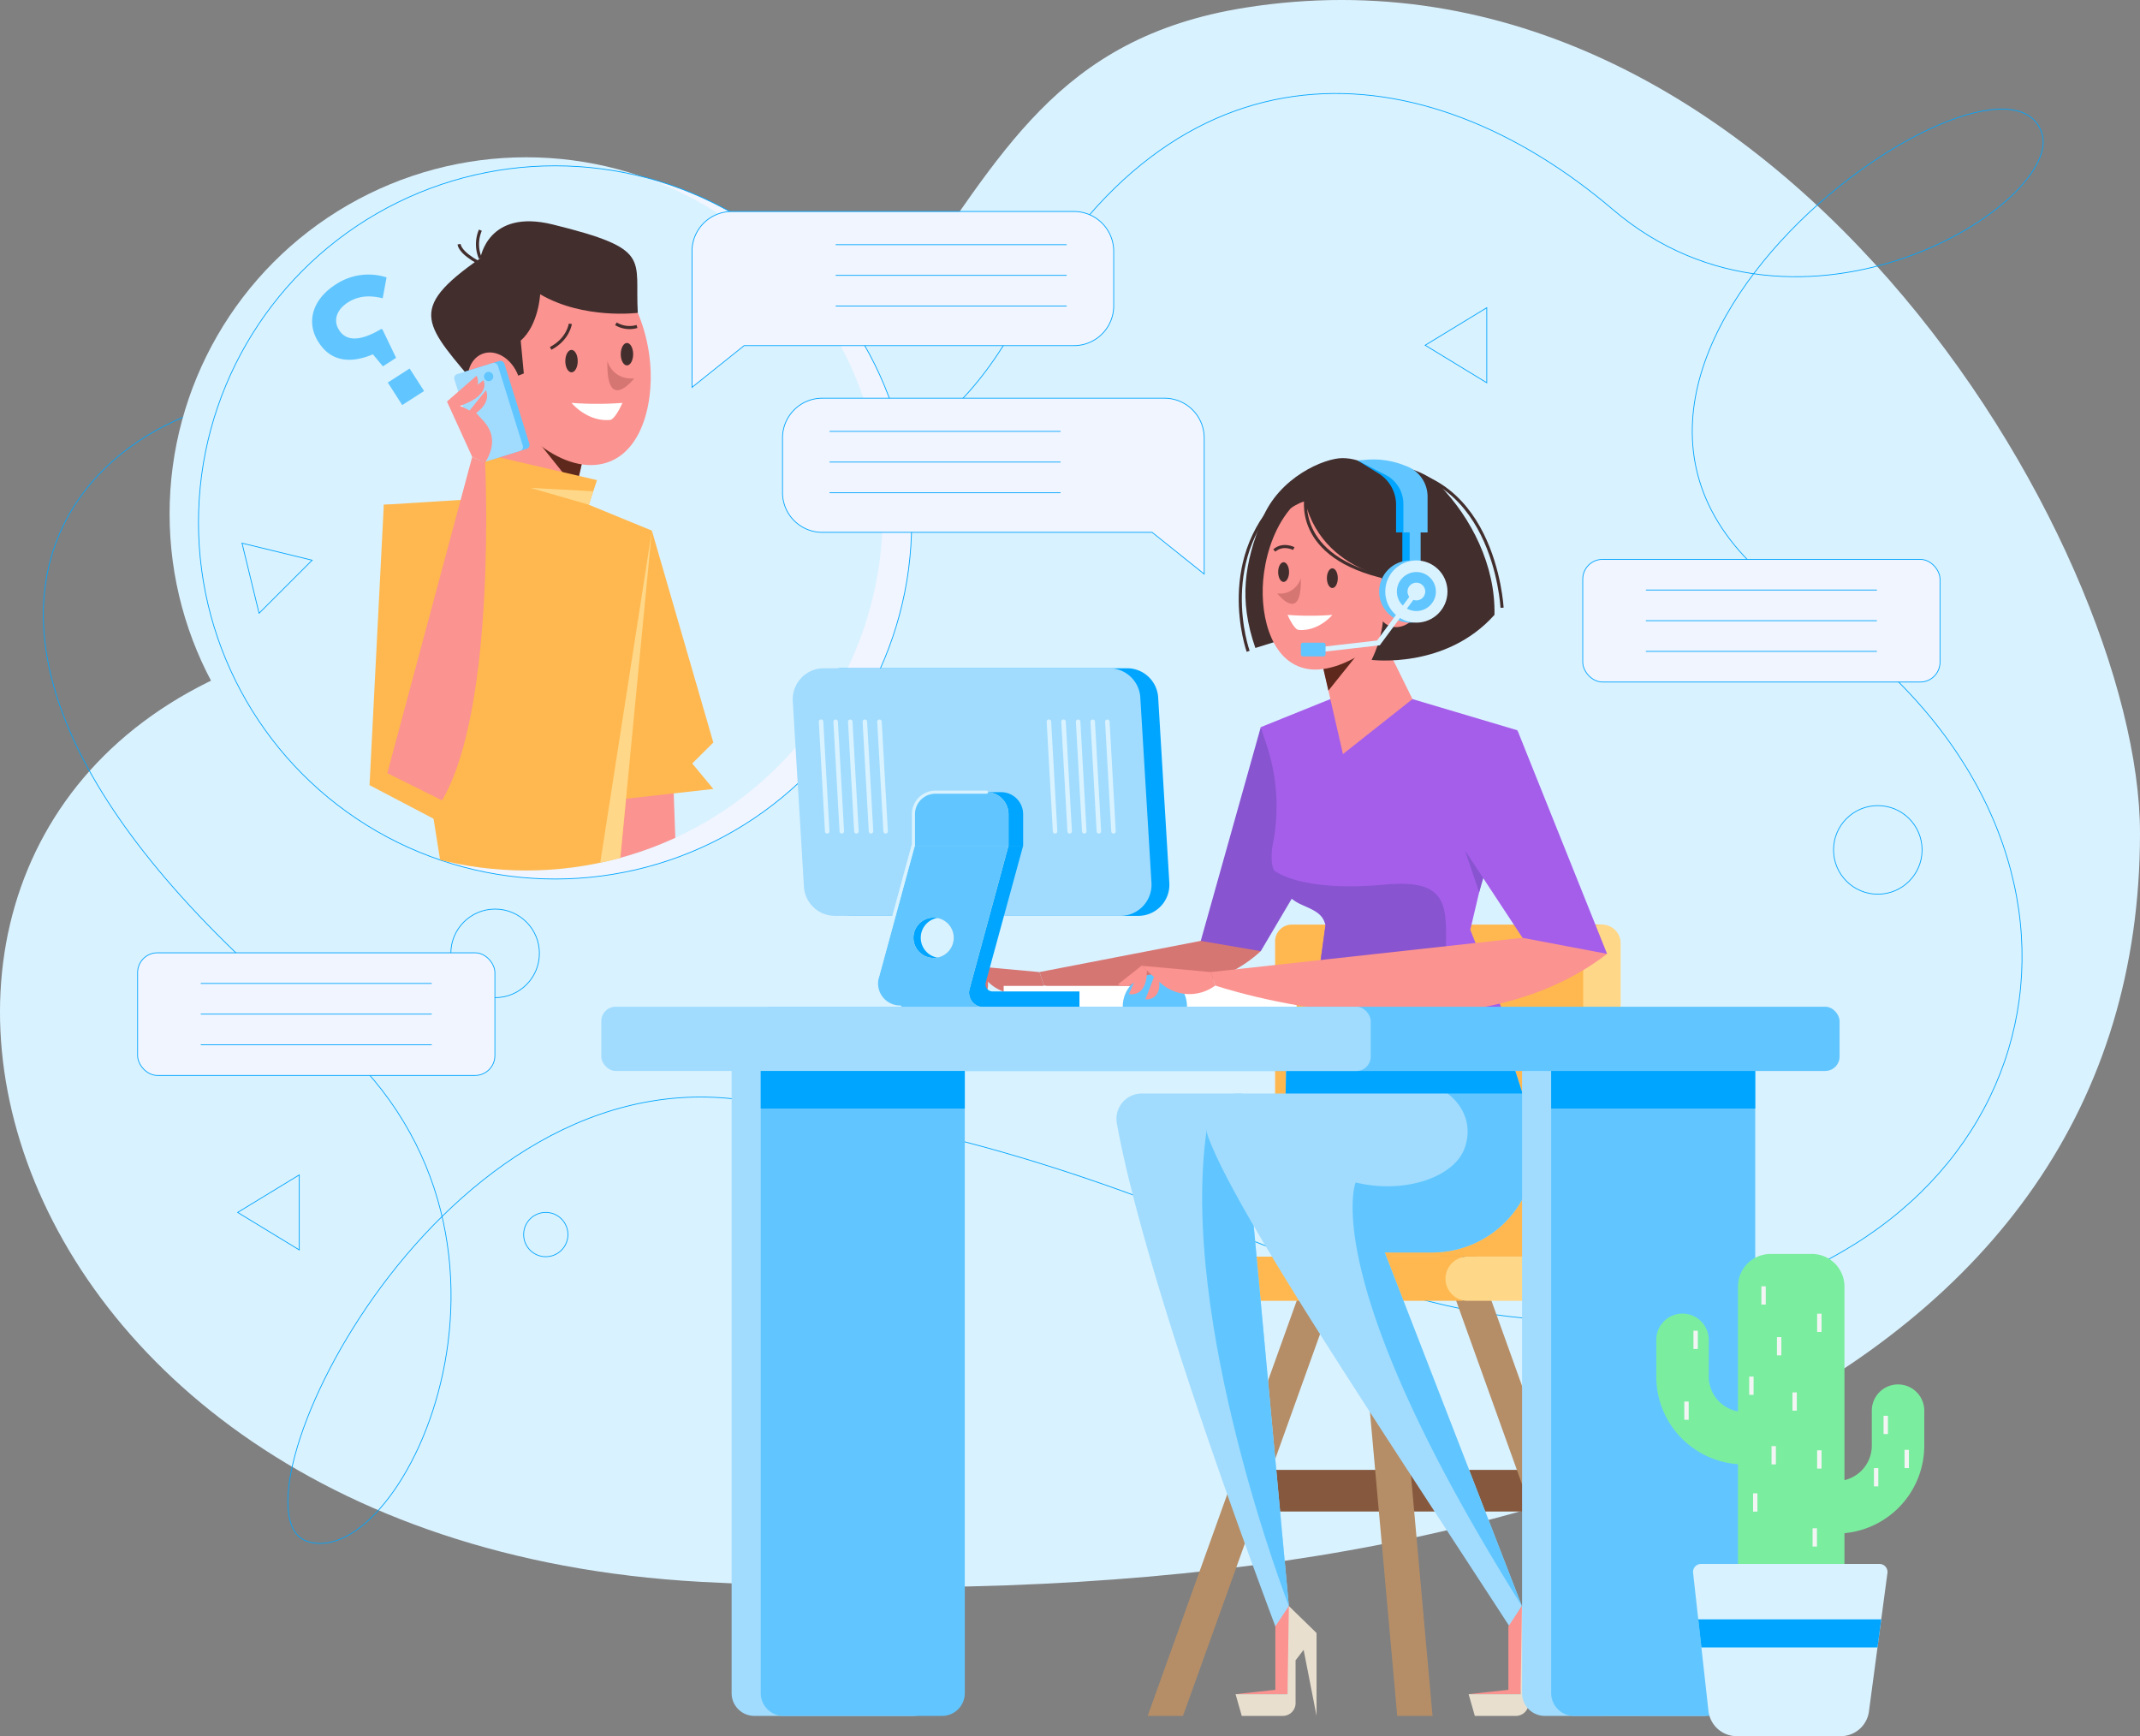 <svg id="Image" xmlns="http://www.w3.org/2000/svg" xmlns:xlink="http://www.w3.org/1999/xlink" width="690.266" height="560" viewBox="0 0 690.266 560">
  <rect x="0" y="0" width="690.266" height="560" fill="#808080" stroke="none"/>
  <defs>
    <clipPath id="clip-path">
      <ellipse id="Ellipse_11" data-name="Ellipse 11" cx="115.02" cy="115.02" rx="115.02" ry="115.02" fill="none"/>
    </clipPath>
  </defs>
  <g id="BACKGROUND">
    <path id="Path_189" data-name="Path 189" d="M723.906,338.236c0-93.485-119.189-293.254-288.719-266.217C313.363,91.447,363.959,226.369,138.016,276.64c-175.954,39.149-125.5,289.521,121.578,303.1C533.706,594.81,723.906,513.492,723.906,338.236Z" transform="translate(-33.64 -69.527)" fill="#d9f2ff"/>
    <path id="Path_190" data-name="Path 190" d="M143.23,390.266C221.8,454.673,168.86,565.216,137.9,555c-27.642-9.121,39.217-154.137,137.98-142.685,162.633,18.854,208.443,94.043,319.262,64.64,111.591-29.609,133.261-153.52,24.929-224.24C512.123,182.246,683.811,61.667,697.32,100.57c7.706,22.19-77.513,76.642-138.327,24.831S417.652,66.957,367.072,161.218,213.285,199.658,147.38,186.7-25.643,251.837,143.23,390.266Z" transform="translate(-38.77 -57.825)" fill="none" stroke="#00a5ff" stroke-miterlimit="10" stroke-width="0.25"/>
  </g>
  <g id="OBJECTS" transform="translate(44.388 50.731)">
    <g id="Group_26" data-name="Group 26" transform="translate(10.313)">
      <ellipse id="Ellipse_4" data-name="Ellipse 4" cx="115.02" cy="115.02" rx="115.02" ry="115.02" transform="translate(9.316 2.752)" fill="#f1f5ff"/>
      <ellipse id="Ellipse_5" data-name="Ellipse 5" cx="115.02" cy="115.02" rx="115.02" ry="115.02" transform="translate(0)" fill="#d9f2ff"/>
      <ellipse id="Ellipse_6" data-name="Ellipse 6" cx="115.02" cy="115.02" rx="115.02" ry="115.02" transform="translate(9.316 2.752)" fill="none" stroke="#00a5ff" stroke-miterlimit="10" stroke-width="0.25"/>
    </g>
    <g id="Group_36" data-name="Group 36" transform="translate(10.313)">
      <g id="Group_35" data-name="Group 35" clip-path="url(#clip-path)">
        <g id="Group_34" data-name="Group 34" transform="translate(64.493 20.649)">
          <g id="Group_27" data-name="Group 27" transform="translate(74.799 99.768)">
            <path id="Path_191" data-name="Path 191" d="M322.213,259.208h19.016l-1.5-41.695H323.152Z" transform="translate(-316.917 -146.833)" fill="#fb9390"/>
            <path id="Path_192" data-name="Path 192" d="M331.276,174.261,351.1,242.613l-6.81,6.758,6.81,8.219L315,261.63Z" transform="translate(-315.004 -174.261)" fill="#ffb84f"/>
          </g>
          <g id="Group_30" data-name="Group 30" transform="translate(4.607)">
            <g id="Group_29" data-name="Group 29">
              <path id="Path_193" data-name="Path 193" d="M402.622,292.127H346.494L327.133,169.912l31.144-1.955,34.983,1.955,20.338,8.345Z" transform="translate(-327.133 -78.489)" fill="#ffb84f"/>
              <path id="Path_194" data-name="Path 194" d="M364.2,200.119l-25.5-20.17,9.334-30.9,27.091,3.552Z" transform="translate(-307.553 -90.48)" fill="#fb9390"/>
              <path id="Path_195" data-name="Path 195" d="M351.174,175.465,338.7,159.9l18.05-8.678Z" transform="translate(-289.178 -89.102)" fill="#5f281c"/>
              <path id="Path_196" data-name="Path 196" d="M379.249,155.4c1.257,14.212-3.422,31.63-17.634,32.887s-31.406-15.648-32.663-29.86-6.5-37.838,12.767-39.542C369.729,116.408,377.992,141.186,379.249,155.4Z" transform="translate(-293.338 -109.717)" fill="#fb9390"/>
              <path id="Path_197" data-name="Path 197" d="M349.575,133.44s-.634,4.919-6.345,7.934" transform="translate(-289.414 -100.377)" fill="none" stroke="#422e2d" stroke-miterlimit="10" stroke-width="1"/>
              <path id="Path_198" data-name="Path 198" d="M336.872,134.3a8.529,8.529,0,0,1-6.8-.864" transform="translate(-255.208 -100.377)" fill="none" stroke="#422e2d" stroke-miterlimit="10" stroke-width="1"/>
              <path id="Path_199" data-name="Path 199" d="M349.373,149.048a109.414,109.414,0,0,1-16.433,0s4.994,6.133,12.395,5.51C347.036,154.414,349.373,149.048,349.373,149.048Z" transform="translate(-272.397 -90.48)" fill="#fff"/>
              <ellipse id="Ellipse_7" data-name="Ellipse 7" cx="2" cy="3.616" rx="2" ry="3.616" transform="translate(58.544 41.478)" fill="#422e2d"/>
              <ellipse id="Ellipse_8" data-name="Ellipse 8" cx="2" cy="3.616" rx="2" ry="3.616" transform="translate(76.427 39.245)" fill="#422e2d"/>
              <path id="Path_200" data-name="Path 200" d="M330.634,140.8s1.525,6.058,8.659,5.6C339.293,146.4,330.266,157.957,330.634,140.8Z" transform="translate(-258.531 -95.709)" fill="#d67673"/>
              <g id="Group_28" data-name="Group 28" transform="translate(15.283)">
                <path id="Path_201" data-name="Path 201" d="M345.773,167.706c-17.655-21.118-24.376-25.675,0-42.584,0,0,2.381-16.06,23.348-10.89,32.32,7.97,26.383,10.89,27.432,28.5,0,0-17.425,2.234-31.493-5.986,0,0-.489,9.9-6.275,14.951l1,10.589Z" transform="translate(-329.912 -113.207)" fill="#422e2d"/>
                <path id="Path_202" data-name="Path 202" d="M361.93,124.009a11.494,11.494,0,0,1,0-9.045" transform="translate(-346.069 -112.093)" fill="none" stroke="#422e2d" stroke-miterlimit="10" stroke-width="1"/>
                <path id="Path_203" data-name="Path 203" d="M368.43,124.687s-7.677-3.419-8.316-6.955" transform="translate(-351.142 -110.338)" fill="none" stroke="#422e2d" stroke-miterlimit="10" stroke-width="1"/>
              </g>
              <ellipse id="Ellipse_9" data-name="Ellipse 9" cx="10.649" cy="8.272" rx="10.649" ry="8.272" transform="translate(31.644 65.574) rotate(-110.715)" fill="#fb9390"/>
              <path id="Path_204" data-name="Path 204" d="M337.968,175.506l6.485-16.37,36.19,8.426-10.217,30.825Z" transform="translate(-311.882 -84.083)" fill="#ffb84f"/>
            </g>
          </g>
          <path id="Path_205" data-name="Path 205" d="M358.965,166.912,338.7,165.829l18.827,5.433Z" transform="translate(-286.79 -79.839)" fill="#ffd788"/>
          <path id="Path_206" data-name="Path 206" d="M368.689,169.154,364.083,259.6l28.477,14.934,2.215-105.379Z" transform="translate(-364.083 -77.731)" fill="#ffb84f"/>
          <g id="Group_31" data-name="Group 31" transform="translate(26.968 44.665)">
            <rect id="Rectangle_198" data-name="Rectangle 198" width="14.201" height="29.674" rx="1.306" transform="translate(24.971 28.329) rotate(162.687)" fill="#61c6ff"/>
            <rect id="Rectangle_199" data-name="Rectangle 199" width="14.701" height="29.674" rx="1.306" transform="translate(22.865 28.986) rotate(162.687)" fill="#a1dcff"/>
            <ellipse id="Ellipse_10" data-name="Ellipse 10" cx="1.502" cy="1.502" rx="1.502" ry="1.502" transform="translate(9.949 3.893)" fill="#61c6ff"/>
          </g>
          <g id="Group_33" data-name="Group 33" transform="translate(5.735 49.796)">
            <path id="Path_207" data-name="Path 207" d="M359.833,261.727,387.218,159.7l4.157,1.887s3.883,78.835-13.88,108.921Z" transform="translate(-359.833 -133.519)" fill="#fb9390"/>
            <g id="Group_32" data-name="Group 32" transform="translate(19.25)">
              <path id="Path_208" data-name="Path 208" d="M366.8,166.63l-8.135-17.849s21.414,5.072,12.292,19.737Z" transform="translate(-358.669 -140.445)" fill="#fb9390"/>
              <path id="Path_209" data-name="Path 209" d="M361.451,152.016l9.535-8.336s3.355,5.572-7.827,9.4Z" transform="translate(-361.451 -143.68)" fill="#fb9390"/>
              <path id="Path_210" data-name="Path 210" d="M365.072,157.116l-5.412-3.541,5.654-7.017s2,3.633-3.149,7.318Z" transform="translate(-352.762 -141.855)" fill="#fb9390"/>
              <path id="Path_211" data-name="Path 211" d="M360.178,152.526l10.05-7.965s2.9,5.072-8.5,8.592Z" transform="translate(-358.471 -143.121)" fill="#fb9390"/>
            </g>
          </g>
          <path id="Path_212" data-name="Path 212" d="M333.862,288.131l10.976-113.87-17.7,113.87Z" transform="translate(-253.767 -74.492)" fill="#ffd788"/>
        </g>
      </g>
    </g>
    <g id="Group_75" data-name="Group 75" transform="translate(149.56 97.031)">
      <g id="Group_37" data-name="Group 37" transform="translate(176.242 256.213)">
        <rect id="Rectangle_200" data-name="Rectangle 200" width="91.49" height="13.43" transform="translate(34.962 70.132)" fill="#86593e"/>
        <path id="Path_213" data-name="Path 213" d="M189.7,466.029h11.393l53.661-149.488H243.362Z" transform="translate(-189.701 -316.542)" fill="#b58e67"/>
        <path id="Path_214" data-name="Path 214" d="M198.09,466.029H186.7L173.282,316.542h11.393Z" transform="translate(-106.205 -316.542)" fill="#b58e67"/>
        <path id="Path_215" data-name="Path 215" d="M197.289,466.029H185.9L132.234,316.542h11.393Z" transform="translate(-38.327 -316.542)" fill="#b58e67"/>
      </g>
      <g id="Group_38" data-name="Group 38" transform="translate(180.906 150.463)">
        <path id="Rectangle_201" data-name="Rectangle 201" d="M5.42,0h99.438a2.234,2.234,0,0,1,2.234,2.234v101.3a3.554,3.554,0,0,1-3.554,3.554H0a0,0,0,0,1,0,0V5.42A5.42,5.42,0,0,1,5.42,0Z" transform="translate(36.431 0)" fill="#ffb84f"/>
        <path id="Rectangle_202" data-name="Rectangle 202" d="M4.364,0H96.91a0,0,0,0,1,0,0V14.261a0,0,0,0,1,0,0H4.364A4.364,4.364,0,0,1,0,9.9V4.364A4.364,4.364,0,0,1,4.364,0Z" transform="translate(0 107.092)" fill="#ffb84f"/>
        <path id="Path_216" data-name="Path 216" d="M180.57,343.6V257.864a6.037,6.037,0,0,1,6.036-6.036h0a6.036,6.036,0,0,1,6.036,6.036v86.862a28.453,28.453,0,0,1-28.453,28.455H143.282a7.132,7.132,0,0,1-7.131-7.131h0a7.13,7.13,0,0,1,7.131-7.13H165.25A15.322,15.322,0,0,0,180.57,343.6Z" transform="translate(-44.746 -251.828)" fill="#ffd788"/>
      </g>
      <path id="Path_217" data-name="Path 217" d="M153,346.317h48.112a33.232,33.232,0,0,0,31.653-43.35l-7.945-24.853-70.56-8.525Z" transform="translate(66.896 -90.103)" fill="#a1dcff"/>
      <g id="Group_42" data-name="Group 42" transform="translate(111.37 86.784)">
        <path id="Path_218" data-name="Path 218" d="M214.42,212.859,194.136,285.11H214.42l21.333-36.125Z" transform="translate(-113.074 -212.859)" fill="#8854d0"/>
        <g id="Group_41" data-name="Group 41" transform="translate(0 68.933)">
          <path id="Path_219" data-name="Path 219" d="M259.205,255.043,207.191,265.1l1.41,4.334s46.157,11,69.955-11.076Z" transform="translate(-177.211 -255.043)" fill="#d67673"/>
          <g id="Group_40" data-name="Group 40" transform="translate(0 8.025)">
            <g id="Group_39" data-name="Group 39" transform="translate(7.605)">
              <path id="Path_220" data-name="Path 220" d="M272.374,261.988,250,259.954l6.2,5.582a13.854,13.854,0,0,0,17.585.786h0Z" transform="translate(-250 -259.954)" fill="#d67673"/>
            </g>
            <path id="Path_221" data-name="Path 221" d="M267.557,259.954l-4.064,9.141s5.9,1.338,5.8-7.581Z" transform="translate(-259.952 -259.954)" fill="#d67673"/>
            <path id="Path_222" data-name="Path 222" d="M264.708,260.682l-3.683,9.65S267.834,271.093,264.708,260.682Z" transform="translate(-252.155 -259.492)" fill="#d67673"/>
            <path id="Path_223" data-name="Path 223" d="M271.837,259.954l-7.605,6.02s5.129,2.708,8.133-4.83Z" transform="translate(-264.232 -259.954)" fill="#d67673"/>
          </g>
        </g>
      </g>
      <rect id="Rectangle_203" data-name="Rectangle 203" width="94.488" height="6.714" transform="translate(129.789 170.236)" fill="#fff"/>
      <g id="Group_48" data-name="Group 48" transform="translate(206.107)">
        <g id="Group_43" data-name="Group 43">
          <path id="Path_224" data-name="Path 224" d="M156.519,216.372l22.443-9.053h26.492l33.869,10.068L224.1,281.74l13.892,34.73h-65.6l5.03-36.34-.209-.641a14.425,14.425,0,0,0-7.354-8.31c-5.865-2.954-9.265-6.934-9.746-11.164a22.041,22.041,0,0,1,.382-6.331,62.548,62.548,0,0,0-1.873-30.911Z" transform="translate(-149.911 -129.589)" fill="#a55eea"/>
          <path id="Path_225" data-name="Path 225" d="M176.1,251.725a15.811,15.811,0,0,1-7.929-10.632s8.043,7.226,35.938,4.628c32.177-3,12.106,20.781,23.6,49.332h-47.89l5.03-36.34-.209-.641C183.437,254.408,179.546,253.46,176.1,251.725Z" transform="translate(-157.342 -108.172)" fill="#8854d0"/>
          <path id="Path_226" data-name="Path 226" d="M186.847,234.379l22.417-17.731-11.878-24.041H177.245Z" transform="translate(-153.721 -138.918)" fill="#fb9390"/>
          <path id="Path_227" data-name="Path 227" d="M192.028,213.918,203,200.235l-15.867-7.629Z" transform="translate(-163.605 -138.918)" fill="#5f281c"/>
          <path id="Path_228" data-name="Path 228" d="M226.96,164.086s-5.262-4.334-11.842-4.334c-5.747,0-20.51,6.068-26,19.931s-7.561,25.592-2.084,41.307l24.231-7.55Z" transform="translate(-182.165 -159.752)" fill="#422e2d"/>
          <path id="Path_229" data-name="Path 229" d="M177.328,196.28c-1.1,12.493,3.008,27.8,15.5,28.909s31.138-13.756,32.243-26.249,2.186-33.263-14.754-34.759C185.7,162,178.433,183.785,177.328,196.28Z" transform="translate(-169.93 -157.04)" fill="#fb9390"/>
          <path id="Path_230" data-name="Path 230" d="M206.962,177.856s-3.477-1.811-6.288.628" transform="translate(-189.705 -148.682)" fill="none" stroke="#422e2d" stroke-miterlimit="10" stroke-width="1"/>
          <path id="Path_231" data-name="Path 231" d="M222.675,197.181s-29.4-.335-35.89-26c0,0-4.474.768-10.64,7.692,0,0,2.954-15.166,27.46-15.166C228.6,163.709,222.675,197.181,222.675,197.181Z" transform="translate(-165.947 -157.243)" fill="#422e2d"/>
          <path id="Path_232" data-name="Path 232" d="M182.239,167.105s-4.844,19.985,26.528,26.644" transform="translate(-160.943 -155.089)" fill="none" stroke="#422e2d" stroke-miterlimit="10" stroke-width="1"/>
          <path id="Path_233" data-name="Path 233" d="M179.588,194.251s4.83,15.279-2.443,29.795c0,0,23.886,3.126,39.636-14.518.387-15.921-7.568-31.372-17.567-41.646-8.365-8.6-32.132-11.4-38.16,5.022C161.054,172.9,177.441,172.428,179.588,194.251Z" transform="translate(-134.792 -158.964)" fill="#422e2d"/>
          <path id="Path_234" data-name="Path 234" d="M204.148,218.1s-11.137-31.182,13.194-52.084" transform="translate(-201.604 -155.783)" fill="none" stroke="#422e2d" stroke-miterlimit="10" stroke-width="1"/>
          <path id="Path_235" data-name="Path 235" d="M203.422,206.712s-2.438-48.264-43.861-44.718" transform="translate(-118.981 -158.448)" fill="none" stroke="#422e2d" stroke-miterlimit="10" stroke-width="1"/>
          <path id="Path_236" data-name="Path 236" d="M193.06,190.7a95.985,95.985,0,0,0,14.446,0s-4.389,5.391-10.895,4.844C195.114,195.414,193.06,190.7,193.06,190.7Z" transform="translate(-177.806 -140.13)" fill="#fff"/>
          <ellipse id="Ellipse_12" data-name="Ellipse 12" cx="1.758" cy="3.178" rx="1.758" ry="3.178" transform="translate(27.941 35.544)" fill="#422e2d"/>
          <ellipse id="Ellipse_13" data-name="Ellipse 13" cx="1.758" cy="3.178" rx="1.758" ry="3.178" transform="translate(12.22 33.581)" fill="#422e2d"/>
          <path id="Path_237" data-name="Path 237" d="M206.883,183.448a7,7,0,0,1-7.61,4.919S207.208,198.528,206.883,183.448Z" transform="translate(-187.346 -144.726)" fill="#d67673"/>
          <ellipse id="Ellipse_14" data-name="Ellipse 14" cx="7.271" cy="9.361" rx="7.271" ry="9.361" transform="translate(55.007 56.725) rotate(-159.285)" fill="#fb9390"/>
        </g>
        <g id="Group_47" data-name="Group 47" transform="translate(19.541 0.429)">
          <g id="Group_44" data-name="Group 44" transform="translate(18.298)">
            <rect id="Rectangle_204" data-name="Rectangle 204" width="3.544" height="18.973" transform="translate(14.436 19.259)" fill="#00a5ff"/>
            <rect id="Rectangle_205" data-name="Rectangle 205" width="3.544" height="18.973" transform="translate(16.797 19.259)" fill="#61c6ff"/>
            <path id="Path_238" data-name="Path 238" d="M188.121,183.424v-9.189a11.9,11.9,0,0,0-5.68-9.86c-1.757-1.059-6.733-4.159-6.733-4.159s8.636.008,12.473,1.481l1.01.387a10.494,10.494,0,0,1,6.733,9.8v11.543Z" transform="translate(-175.708 -159.886)" fill="#00a5ff"/>
            <path id="Path_239" data-name="Path 239" d="M189.037,183.552v-9.189a10.494,10.494,0,0,0-5.68-9.324l-9.094-4.695,2.783-.234a27.256,27.256,0,0,1,12.052,1.714l1.01.387a10.5,10.5,0,0,1,6.733,9.8v11.543Z" transform="translate(-174.263 -160.014)" fill="#61c6ff"/>
          </g>
          <g id="Group_45" data-name="Group 45" transform="translate(25.254 32.574)">
            <ellipse id="Ellipse_15" data-name="Ellipse 15" cx="10.034" cy="10.034" rx="10.034" ry="10.034" transform="translate(0)" fill="#61c6ff"/>
            <ellipse id="Ellipse_16" data-name="Ellipse 16" cx="10.034" cy="10.034" rx="10.034" ry="10.034" transform="translate(1.975)" fill="#d9f2ff"/>
            <ellipse id="Ellipse_17" data-name="Ellipse 17" cx="6.295" cy="6.295" rx="6.295" ry="6.295" transform="translate(5.714 3.739)" fill="#61c6ff"/>
            <ellipse id="Ellipse_18" data-name="Ellipse 18" cx="2.859" cy="2.859" rx="2.859" ry="2.859" transform="translate(9.15 7.175)" fill="#d9f2ff"/>
          </g>
          <g id="Group_46" data-name="Group 46" transform="translate(1.391 42.122)">
            <path id="Path_240" data-name="Path 240" d="M176.258,206.364l23.881-2.748L212.6,186.763l-1.313-.972-12.04,16.283-23.176,2.667Z" transform="translate(-176.071 -185.791)" fill="#d9f2ff"/>
          </g>
          <rect id="Rectangle_206" data-name="Rectangle 206" width="7.965" height="4.404" rx="0.644" transform="translate(0 59.116)" fill="#61c6ff"/>
        </g>
      </g>
      <path id="Path_241" data-name="Path 241" d="M162.422,237.2l4.571,13.475,2.713-9.315Z" transform="translate(116.167 -110.642)" fill="#8854d0"/>
      <path id="Path_242" data-name="Path 242" d="M155.764,213.48l28.9,72.1H160.789l-21.956-33.346Z" transform="translate(139.756 -125.682)" fill="#a55eea"/>
      <path id="Path_243" data-name="Path 243" d="M221.754,272.054h20.709a10.355,10.355,0,1,0-20.709,0Z" transform="translate(-53.546 -95.105)" fill="#61c6ff"/>
      <g id="Group_51" data-name="Group 51" transform="translate(166.643 154.72)">
        <path id="Path_244" data-name="Path 244" d="M239.34,254.433,138.832,265.489l1.409,4.334s78.441,26.791,126.389-10.208Z" transform="translate(-108.851 -254.433)" fill="#fb9390"/>
        <g id="Group_50" data-name="Group 50" transform="translate(0 9.022)">
          <g id="Group_49" data-name="Group 49" transform="translate(7.605)">
            <path id="Path_245" data-name="Path 245" d="M238.552,261.988l-22.376-2.034,6.2,5.582a13.854,13.854,0,0,0,17.585.786h0Z" transform="translate(-216.176 -259.954)" fill="#fb9390"/>
          </g>
          <path id="Path_246" data-name="Path 246" d="M233.733,259.954l-4.064,9.141s5.9,1.338,5.8-7.581Z" transform="translate(-226.128 -259.954)" fill="#fb9390"/>
          <path id="Path_247" data-name="Path 247" d="M230.885,260.682l-3.685,9.65S234.009,271.093,230.885,260.682Z" transform="translate(-218.33 -259.492)" fill="#fb9390"/>
          <path id="Path_248" data-name="Path 248" d="M238.013,259.954l-7.605,6.02s5.129,2.708,8.133-4.83Z" transform="translate(-230.408 -259.954)" fill="#fb9390"/>
        </g>
      </g>
      <g id="Group_67" data-name="Group 67" transform="translate(61.74 67.778)">
        <path id="Path_249" data-name="Path 249" d="M238.861,281.1h92.066a10.038,10.038,0,0,0,10.022-10.6l-3.6-59.793a10.04,10.04,0,0,0-10.024-9.476H235.264a10.038,10.038,0,0,0-10.022,10.6l3.6,59.793A10.037,10.037,0,0,0,238.861,281.1Z" transform="translate(-219.463 -201.229)" fill="#00a5ff"/>
        <path id="Path_250" data-name="Path 250" d="M242.387,281.1h92.066a10.04,10.04,0,0,0,10.024-10.6l-3.6-59.793a10.04,10.04,0,0,0-10.024-9.476H238.79a10.038,10.038,0,0,0-10.022,10.6l3.6,59.793A10.037,10.037,0,0,0,242.387,281.1Z" transform="translate(-228.752 -201.229)" fill="#a1dcff"/>
        <g id="Group_54" data-name="Group 54" transform="translate(27.029 39.969)">
          <g id="Group_53" data-name="Group 53">
            <path id="Path_251" data-name="Path 251" d="M254.9,236.273h28.731l-12.063,44.1a2.275,2.275,0,0,0,2.195,2.874h28.033v5.038H250.277a7.3,7.3,0,0,1-7.038-9.212Zm2.206,36.171a6.5,6.5,0,1,0-6.5-6.5A6.5,6.5,0,0,0,257.1,272.444Z" transform="translate(-236.33 -218.976)" fill="#00a5ff"/>
            <g id="Group_52" data-name="Group 52" transform="translate(0)">
              <path id="Path_252" data-name="Path 252" d="M261.2,225.688h16.451a7.1,7.1,0,0,1,7.105,7.1v10.194H254.1V232.792A7.1,7.1,0,0,1,261.2,225.688Z" transform="translate(-237.457 -225.688)" fill="#00a5ff"/>
              <path id="Path_253" data-name="Path 253" d="M264.09,225.688h16.451a7.1,7.1,0,0,1,7.105,7.1v10.194H256.985V232.792A7.1,7.1,0,0,1,264.09,225.688Z" transform="translate(-245.07 -225.688)" fill="#e3e3e3"/>
              <path id="Path_254" data-name="Path 254" d="M257.257,278.67l11.55-42.4h30.754l-1.729,6.35h.013L287,282.442a4.642,4.642,0,0,0,4.151,5.842H264.6A7.613,7.613,0,0,1,257.257,278.67Zm18.14-6.226a6.5,6.5,0,1,0-6.5-6.5A6.5,6.5,0,0,0,275.4,272.444Z" transform="translate(-256.985 -218.976)" fill="#e3e3e3"/>
              <path id="Path_255" data-name="Path 255" d="M264.09,225.688h16.451a7.1,7.1,0,0,1,7.105,7.1v10.194H256.985V232.792A7.1,7.1,0,0,1,264.09,225.688Z" transform="translate(-245.07 -225.688)" fill="#61c6ff"/>
            </g>
          </g>
          <path id="Path_256" data-name="Path 256" d="M257.257,278.67l11.55-42.4h30.754l-1.729,6.35h.013L287,282.442a4.642,4.642,0,0,0,4.151,5.842H264.6A7.613,7.613,0,0,1,257.257,278.67Zm18.14-6.226a6.5,6.5,0,1,0-6.5-6.5A6.5,6.5,0,0,0,275.4,272.444Z" transform="translate(-256.985 -218.976)" fill="#61c6ff"/>
          <path id="Path_257" data-name="Path 257" d="M261.333,285.382l11.55-42.4h.093V232.792a7.1,7.1,0,0,1,7.105-7.1h16.451" transform="translate(-261.061 -225.688)" fill="none" stroke="#d9f2ff" stroke-linecap="round" stroke-linejoin="round" stroke-width="1"/>
          <path id="Path_258" data-name="Path 258" d="M287.627,236.273l-11.55,42.4a7.613,7.613,0,0,0,7.345,9.614" transform="translate(-275.805 -218.976)" fill="none" stroke="#d9f2ff" stroke-linecap="round" stroke-linejoin="round" stroke-width="1"/>
        </g>
        <g id="Group_60" data-name="Group 60" transform="translate(81.925 16.53)">
          <g id="Group_55" data-name="Group 55" transform="translate(18.843)">
            <path id="Path_259" data-name="Path 259" d="M238.521,248.137l.041,0a.722.722,0,0,0,.681-.761l-1.982-35.346a.714.714,0,0,0-.762-.681.724.724,0,0,0-.681.763l1.982,35.344A.722.722,0,0,0,238.521,248.137Z" transform="translate(-235.817 -211.345)" fill="#d9f2ff"/>
          </g>
          <g id="Group_56" data-name="Group 56" transform="translate(14.132)">
            <path id="Path_260" data-name="Path 260" d="M241.4,248.137l.041,0a.721.721,0,0,0,.681-.761l-1.982-35.346a.711.711,0,0,0-.762-.681.724.724,0,0,0-.681.763l1.982,35.344A.722.722,0,0,0,241.4,248.137Z" transform="translate(-238.7 -211.345)" fill="#d9f2ff"/>
          </g>
          <g id="Group_57" data-name="Group 57" transform="translate(9.421)">
            <path id="Path_261" data-name="Path 261" d="M244.287,248.137l.041,0a.722.722,0,0,0,.681-.761l-1.982-35.346a.708.708,0,0,0-.762-.681.724.724,0,0,0-.681.763l1.982,35.344A.722.722,0,0,0,244.287,248.137Z" transform="translate(-241.583 -211.345)" fill="#d9f2ff"/>
          </g>
          <g id="Group_58" data-name="Group 58" transform="translate(4.71)">
            <path id="Path_262" data-name="Path 262" d="M247.171,248.137l.041,0a.723.723,0,0,0,.681-.761l-1.984-35.346a.723.723,0,1,0-1.443.082l1.982,35.344A.724.724,0,0,0,247.171,248.137Z" transform="translate(-244.465 -211.345)" fill="#d9f2ff"/>
          </g>
          <g id="Group_59" data-name="Group 59">
            <path id="Path_263" data-name="Path 263" d="M250.052,248.137l.041,0a.723.723,0,0,0,.681-.761l-1.982-35.346a.723.723,0,1,0-1.443.082l1.981,35.344A.724.724,0,0,0,250.052,248.137Z" transform="translate(-247.348 -211.345)" fill="#d9f2ff"/>
          </g>
        </g>
        <g id="Group_66" data-name="Group 66" transform="translate(8.424 16.53)">
          <g id="Group_61" data-name="Group 61" transform="translate(18.843)">
            <path id="Path_264" data-name="Path 264" d="M283.5,248.137l.043,0a.721.721,0,0,0,.68-.761l-1.982-35.346a.716.716,0,0,0-.762-.681.724.724,0,0,0-.681.763l1.982,35.344A.723.723,0,0,0,283.5,248.137Z" transform="translate(-280.796 -211.345)" fill="#d9f2ff"/>
          </g>
          <g id="Group_62" data-name="Group 62" transform="translate(14.132)">
            <path id="Path_265" data-name="Path 265" d="M286.384,248.137l.041,0a.722.722,0,0,0,.681-.761l-1.982-35.346a.715.715,0,0,0-.763-.681.725.725,0,0,0-.681.763l1.984,35.344A.722.722,0,0,0,286.384,248.137Z" transform="translate(-283.678 -211.345)" fill="#d9f2ff"/>
          </g>
          <g id="Group_63" data-name="Group 63" transform="translate(9.422)">
            <path id="Path_266" data-name="Path 266" d="M289.265,248.137l.041,0a.722.722,0,0,0,.681-.761l-1.982-35.346a.712.712,0,0,0-.762-.681.724.724,0,0,0-.681.763l1.982,35.344A.722.722,0,0,0,289.265,248.137Z" transform="translate(-286.561 -211.345)" fill="#d9f2ff"/>
          </g>
          <g id="Group_64" data-name="Group 64" transform="translate(4.711)">
            <path id="Path_267" data-name="Path 267" d="M292.148,248.137l.041,0a.722.722,0,0,0,.681-.761l-1.982-35.346a.71.71,0,0,0-.761-.681.724.724,0,0,0-.681.763l1.982,35.344A.722.722,0,0,0,292.148,248.137Z" transform="translate(-289.444 -211.345)" fill="#d9f2ff"/>
          </g>
          <g id="Group_65" data-name="Group 65">
            <path id="Path_268" data-name="Path 268" d="M295.031,248.137l.041,0a.722.722,0,0,0,.681-.761l-1.982-35.346a.723.723,0,1,0-1.443.082l1.982,35.344A.722.722,0,0,0,295.031,248.137Z" transform="translate(-292.327 -211.345)" fill="#d9f2ff"/>
          </g>
        </g>
      </g>
      <path id="Path_269" data-name="Path 269" d="M209.451,285.171h32.168l15.874,171.857h-4.968c-37.33-99.859-48.046-144.788-51.123-162.28A8.165,8.165,0,0,1,209.451,285.171Z" transform="translate(-35.11 -80.221)" fill="#a1dcff"/>
      <path id="Path_270" data-name="Path 270" d="M229.617,450.484s-35.639-91.846-26.463-153.913c.585-3.95,11.192-11.4,11.192-11.4Z" transform="translate(-7.838 -80.221)" fill="#61c6ff"/>
      <path id="Path_271" data-name="Path 271" d="M166.022,285.171h27.316l64.146,165.313-4.017,6.545c-46.229-71.055-88.434-134.116-97.176-157.885A10.376,10.376,0,0,1,166.022,285.171Z" transform="translate(39.468 -80.221)" fill="#a1dcff"/>
      <path id="Path_272" data-name="Path 272" d="M153.984,320.983c15.616,3.826,32.058-1.6,35.269-11.388,3.642-11.1-5.643-17.292-5.643-17.292l6.847-18.379,11.926,1.44,7.945,24.853a33.232,33.232,0,0,1-31.653,43.35H163.364l44.254,114.049C141.238,351.986,153.984,320.983,153.984,320.983Z" transform="translate(89.335 -87.353)" fill="#61c6ff"/>
      <path id="Path_273" data-name="Path 273" d="M227.28,276.271H155.845l-.314,14.543h76.4Z" transform="translate(65.203 -85.865)" fill="#00a5ff"/>
      <g id="Group_68" data-name="Group 68" transform="translate(204.588 370.262)">
        <path id="Path_274" data-name="Path 274" d="M210.481,392.879v20.484l-12.825,1.392H214.4l1.046-12.527,5.913-7.755-6.518-8.138Z" transform="translate(-197.656 -386.334)" fill="#fb9390"/>
        <path id="Path_275" data-name="Path 275" d="M196.176,414.755l2,7.019h13.235a4.126,4.126,0,0,0,4.125-4.126V403.839l6.769-8.8-8.935-8.707-.443,28.421Z" transform="translate(-196.176 -386.334)" fill="#e8dfcf"/>
        <path id="Path_276" data-name="Path 276" d="M200.829,391.662v26.731l-4.653-23.768Z" transform="translate(-174.703 -382.955)" fill="#e8dfcf"/>
      </g>
      <g id="Group_69" data-name="Group 69" transform="translate(279.763 370.262)">
        <path id="Path_277" data-name="Path 277" d="M164.479,392.879v20.484l-12.825,1.392H168.4l1.046-12.527,5.913-7.755-6.518-8.138Z" transform="translate(-151.653 -386.334)" fill="#fb9390"/>
        <path id="Path_278" data-name="Path 278" d="M150.173,414.755l2,7.019h13.236a4.126,4.126,0,0,0,4.124-4.126V403.839l6.769-8.8-8.937-8.707-.441,28.421Z" transform="translate(-150.173 -386.334)" fill="#e8dfcf"/>
        <path id="Path_279" data-name="Path 279" d="M154.827,391.662v26.731l-4.653-23.768Z" transform="translate(-128.701 -382.955)" fill="#e8dfcf"/>
      </g>
      <g id="Group_74" data-name="Group 74" transform="translate(0 176.949)">
        <g id="Group_72" data-name="Group 72" transform="translate(42.041 13.457)">
          <g id="Group_70" data-name="Group 70" transform="translate(254.962)">
            <path id="Rectangle_207" data-name="Rectangle 207" d="M0,0H65.818a0,0,0,0,1,0,0V207.955a7.34,7.34,0,0,1-7.34,7.34H7.34A7.34,7.34,0,0,1,0,207.955V0A0,0,0,0,1,0,0Z" transform="translate(0)" fill="#a1dcff"/>
            <path id="Rectangle_208" data-name="Rectangle 208" d="M0,0H65.818a0,0,0,0,1,0,0V207.955a7.34,7.34,0,0,1-7.34,7.34H7.34A7.34,7.34,0,0,1,0,207.955V0A0,0,0,0,1,0,0Z" transform="translate(9.391)" fill="#61c6ff"/>
          </g>
          <g id="Group_71" data-name="Group 71" transform="translate(0)">
            <path id="Rectangle_209" data-name="Rectangle 209" d="M0,0H65.818a0,0,0,0,1,0,0V207.955a7.34,7.34,0,0,1-7.34,7.34H7.34A7.34,7.34,0,0,1,0,207.955V0A0,0,0,0,1,0,0Z" transform="translate(0)" fill="#a1dcff"/>
            <path id="Rectangle_210" data-name="Rectangle 210" d="M0,0H65.818a0,0,0,0,1,0,0V207.955a7.34,7.34,0,0,1-7.34,7.34H7.34A7.34,7.34,0,0,1,0,207.955V0A0,0,0,0,1,0,0Z" transform="translate(9.391)" fill="#61c6ff"/>
          </g>
        </g>
        <g id="Group_73" data-name="Group 73">
          <rect id="Rectangle_211" data-name="Rectangle 211" width="349.088" height="20.728" rx="4.653" transform="translate(50.329)" fill="#61c6ff"/>
          <rect id="Rectangle_212" data-name="Rectangle 212" width="248.186" height="20.728" rx="4.653" fill="#a1dcff"/>
        </g>
        <rect id="Rectangle_213" data-name="Rectangle 213" width="65.818" height="12.121" transform="translate(306.394 20.728)" fill="#00a5ff"/>
        <rect id="Rectangle_214" data-name="Rectangle 214" width="65.818" height="12.121" transform="translate(51.432 20.728)" fill="#00a5ff"/>
      </g>
    </g>
    <g id="Group_77" data-name="Group 77" transform="translate(178.826 17.49)">
      <path id="Path_280" data-name="Path 280" d="M236.072,167.988l16.8-13.455H359.259A12.829,12.829,0,0,0,372.088,141.7V124.1a12.829,12.829,0,0,0-12.829-12.829H248.9A12.83,12.83,0,0,0,236.072,124.1Z" transform="translate(-236.072 -111.274)" fill="#f1f5ff" stroke="#00a5ff" stroke-miterlimit="10" stroke-width="0.25"/>
      <g id="Group_76" data-name="Group 76" transform="translate(46.334 10.701)">
        <line id="Line_1" data-name="Line 1" x1="74.502" fill="none" stroke="#00a5ff" stroke-miterlimit="10" stroke-width="0.25"/>
        <line id="Line_2" data-name="Line 2" x1="74.502" transform="translate(0 9.896)" fill="none" stroke="#00a5ff" stroke-miterlimit="10" stroke-width="0.25"/>
        <line id="Line_3" data-name="Line 3" x1="74.502" transform="translate(0 19.793)" fill="none" stroke="#00a5ff" stroke-miterlimit="10" stroke-width="0.25"/>
      </g>
    </g>
    <g id="Group_79" data-name="Group 79" transform="translate(208.016 77.71)">
      <path id="Path_281" data-name="Path 281" d="M354.24,204.807l-16.8-13.455H231.055a12.83,12.83,0,0,1-12.829-12.831v-17.6a12.83,12.83,0,0,1,12.829-12.831H341.411a12.83,12.83,0,0,1,12.829,12.831Z" transform="translate(-218.226 -148.092)" fill="#f1f5ff" stroke="#00a5ff" stroke-miterlimit="10" stroke-width="0.25"/>
      <g id="Group_78" data-name="Group 78" transform="translate(15.179 10.701)">
        <line id="Line_4" data-name="Line 4" x2="74.502" fill="none" stroke="#00a5ff" stroke-miterlimit="10" stroke-width="0.25"/>
        <line id="Line_5" data-name="Line 5" x2="74.502" transform="translate(0 9.896)" fill="none" stroke="#00a5ff" stroke-miterlimit="10" stroke-width="0.25"/>
        <line id="Line_6" data-name="Line 6" x2="74.502" transform="translate(0 19.793)" fill="none" stroke="#00a5ff" stroke-miterlimit="10" stroke-width="0.25"/>
      </g>
    </g>
    <g id="Group_80" data-name="Group 80" transform="translate(56.283 37.838)">
      <path id="Path_282" data-name="Path 282" d="M394.77,141.386l-.433-.095c-6.814,4.08-11.251,3.884-13.48.412l-.069-.1c-1.891-2.946-.946-6.45,2.84-8.881,3.314-2.129,6.994-2.414,11.243-1.353l1.242-6.741a19.049,19.049,0,0,0-16.426,2.3c-7.363,4.729-9.725,12.042-5.5,18.616l.067.1c4.257,6.628,10.97,6.551,17.449,3.8l3.229,3.87,4.26-2.737Zm8.783,12.635-7.048,4.527,4.662,7.257,7.048-4.527Z" transform="translate(-372.098 -123.726)" fill="#61c6ff"/>
    </g>
    <g id="Group_102" data-name="Group 102" transform="translate(489.846 353.728)">
      <g id="Group_100" data-name="Group 100">
        <g id="Group_84" data-name="Group 84">
          <g id="Group_81" data-name="Group 81" transform="translate(26.358)">
            <path id="Rectangle_215" data-name="Rectangle 215" d="M10.509,0H23.836A10.509,10.509,0,0,1,34.345,10.509v119.31a2.747,2.747,0,0,1-2.747,2.747H2.747A2.747,2.747,0,0,1,0,129.819V10.509A10.509,10.509,0,0,1,10.509,0Z" fill="#7bed9f"/>
          </g>
          <g id="Group_82" data-name="Group 82" transform="translate(0 19.242)">
            <path id="Path_283" data-name="Path 283" d="M128.023,377.256h11.3a8.464,8.464,0,1,0,0-16.928h-11.3a11.422,11.422,0,0,1-11.409-11.409V337.076a8.463,8.463,0,1,0-16.926,0v11.842A28.369,28.369,0,0,0,128.023,377.256Z" transform="translate(-99.687 -328.613)" fill="#7bed9f"/>
          </g>
          <g id="Group_83" data-name="Group 83" transform="translate(37.807 42.08)">
            <path id="Path_284" data-name="Path 284" d="M84.684,390.693H96.528a28.369,28.369,0,0,0,28.336-28.337v-11.3a8.463,8.463,0,1,0-16.926,0v11.3a11.422,11.422,0,0,1-11.409,11.409H84.684a8.464,8.464,0,0,0,0,16.928Z" transform="translate(-76.221 -342.589)" fill="#7bed9f"/>
          </g>
        </g>
        <g id="Group_99" data-name="Group 99" transform="translate(9.05 10.439)">
          <g id="Group_85" data-name="Group 85" transform="translate(42.847 8.831)">
            <rect id="Rectangle_216" data-name="Rectangle 216" width="1.411" height="5.888" fill="#f3f5f4"/>
          </g>
          <g id="Group_86" data-name="Group 86" transform="translate(24.858)">
            <rect id="Rectangle_217" data-name="Rectangle 217" width="1.411" height="5.888" fill="#f3f5f4"/>
          </g>
          <g id="Group_87" data-name="Group 87" transform="translate(34.88 34.218)">
            <rect id="Rectangle_218" data-name="Rectangle 218" width="1.411" height="5.886" fill="#f3f5f4"/>
          </g>
          <g id="Group_88" data-name="Group 88" transform="translate(29.884 16.391)">
            <rect id="Rectangle_219" data-name="Rectangle 219" width="1.411" height="5.888" fill="#f3f5f4"/>
          </g>
          <g id="Group_89" data-name="Group 89" transform="translate(22.176 66.776)">
            <rect id="Rectangle_220" data-name="Rectangle 220" width="1.411" height="5.888" fill="#f3f5f4"/>
          </g>
          <g id="Group_90" data-name="Group 90" transform="translate(2.944 14.322)">
            <rect id="Rectangle_221" data-name="Rectangle 221" width="1.411" height="5.888" fill="#f3f5f4"/>
          </g>
          <g id="Group_91" data-name="Group 91" transform="translate(42.847 52.899)">
            <rect id="Rectangle_222" data-name="Rectangle 222" width="1.411" height="5.888" fill="#f3f5f4"/>
          </g>
          <g id="Group_92" data-name="Group 92" transform="translate(41.375 78.047)">
            <rect id="Rectangle_223" data-name="Rectangle 223" width="1.411" height="5.888" fill="#f3f5f4"/>
          </g>
          <g id="Group_93" data-name="Group 93" transform="translate(28.129 51.554)">
            <rect id="Rectangle_224" data-name="Rectangle 224" width="1.411" height="5.888" fill="#f3f5f4"/>
          </g>
          <g id="Group_94" data-name="Group 94" transform="translate(71.035 52.749)">
            <rect id="Rectangle_225" data-name="Rectangle 225" width="1.411" height="5.888" fill="#f3f5f4"/>
          </g>
          <g id="Group_95" data-name="Group 95" transform="translate(64.271 41.762)">
            <rect id="Rectangle_226" data-name="Rectangle 226" width="1.411" height="5.888" fill="#f3f5f4"/>
          </g>
          <g id="Group_96" data-name="Group 96" transform="translate(61.164 58.637)">
            <rect id="Rectangle_227" data-name="Rectangle 227" width="1.411" height="5.888" fill="#f3f5f4"/>
          </g>
          <g id="Group_97" data-name="Group 97" transform="translate(20.933 29.11)">
            <rect id="Rectangle_228" data-name="Rectangle 228" width="1.411" height="5.888" fill="#f3f5f4"/>
          </g>
          <g id="Group_98" data-name="Group 98" transform="translate(0 37.16)">
            <rect id="Rectangle_229" data-name="Rectangle 229" width="1.411" height="5.888" fill="#f3f5f4"/>
          </g>
        </g>
      </g>
      <g id="Group_101" data-name="Group 101" transform="translate(11.861 99.992)">
        <path id="Path_285" data-name="Path 285" d="M86.051,378.028h57.585a2.573,2.573,0,0,1,2.549,2.914l-5.966,44.664a9.186,9.186,0,0,1-9.105,7.971H97.581a9.186,9.186,0,0,1-9.13-8.171L83.5,380.884A2.572,2.572,0,0,1,86.051,378.028Z" transform="translate(-83.479 -378.028)" fill="#d9f2ff"/>
        <path id="Path_286" data-name="Path 286" d="M85.723,398.014l-1.008-9.051h59.022l-1.209,9.051Z" transform="translate(-83.029 -371.094)" fill="#00a5ff"/>
      </g>
    </g>
    <ellipse id="Ellipse_19" data-name="Ellipse 19" cx="14.283" cy="14.283" rx="14.283" ry="14.283" transform="translate(547.026 209.121)" fill="#d9f2ff" stroke="#00a5ff" stroke-miterlimit="10" stroke-width="0.25"/>
    <ellipse id="Ellipse_20" data-name="Ellipse 20" cx="14.283" cy="14.283" rx="14.283" ry="14.283" transform="translate(101.03 242.49)" fill="#d9f2ff" stroke="#00a5ff" stroke-miterlimit="10" stroke-width="0.25"/>
    <ellipse id="Ellipse_21" data-name="Ellipse 21" cx="7.142" cy="7.142" rx="7.142" ry="7.142" transform="translate(124.516 340.331)" fill="#d9f2ff" stroke="#00a5ff" stroke-miterlimit="10" stroke-width="0.25"/>
    <path id="Path_287" data-name="Path 287" d="M394.2,176.688l5.5,22.606,17.109-17.109Z" transform="translate(-360.523 -52.222)" fill="#d9f2ff" stroke="#00a5ff" stroke-miterlimit="10" stroke-width="0.25"/>
    <path id="Path_288" data-name="Path 288" d="M162.516,142.365l19.872,12.1v-24.2Z" transform="translate(252.788 -81.74)" fill="#d9f2ff" stroke="#00a5ff" stroke-miterlimit="10" stroke-width="0.25"/>
    <path id="Path_289" data-name="Path 289" d="M396.734,313.4l19.872,12.1V301.3Z" transform="translate(-364.465 26.932)" fill="#d9f2ff" stroke="#00a5ff" stroke-miterlimit="10" stroke-width="0.25"/>
    <g id="Group_104" data-name="Group 104" transform="translate(0 256.591)">
      <rect id="Rectangle_230" data-name="Rectangle 230" width="115.241" height="39.558" rx="6.394" fill="#f1f5ff" stroke="#00a5ff" stroke-miterlimit="10" stroke-width="0.25"/>
      <g id="Group_103" data-name="Group 103" transform="translate(20.369 9.883)">
        <line id="Line_7" data-name="Line 7" x2="74.502" fill="none" stroke="#00a5ff" stroke-miterlimit="10" stroke-width="0.25"/>
        <line id="Line_8" data-name="Line 8" x2="74.502" transform="translate(0 9.896)" fill="none" stroke="#00a5ff" stroke-miterlimit="10" stroke-width="0.25"/>
        <line id="Line_9" data-name="Line 9" x2="74.502" transform="translate(0 19.793)" fill="none" stroke="#00a5ff" stroke-miterlimit="10" stroke-width="0.25"/>
      </g>
    </g>
    <g id="Group_106" data-name="Group 106" transform="translate(466.136 129.693)">
      <rect id="Rectangle_231" data-name="Rectangle 231" width="115.241" height="39.558" rx="6.394" fill="#f1f5ff" stroke="#00a5ff" stroke-miterlimit="10" stroke-width="0.25"/>
      <g id="Group_105" data-name="Group 105" transform="translate(20.369 9.883)">
        <line id="Line_10" data-name="Line 10" x2="74.502" fill="none" stroke="#00a5ff" stroke-miterlimit="10" stroke-width="0.25"/>
        <line id="Line_11" data-name="Line 11" x2="74.502" transform="translate(0 9.896)" fill="none" stroke="#00a5ff" stroke-miterlimit="10" stroke-width="0.25"/>
        <line id="Line_12" data-name="Line 12" x2="74.502" transform="translate(0 19.793)" fill="none" stroke="#00a5ff" stroke-miterlimit="10" stroke-width="0.25"/>
      </g>
    </g>
  </g>
</svg>
